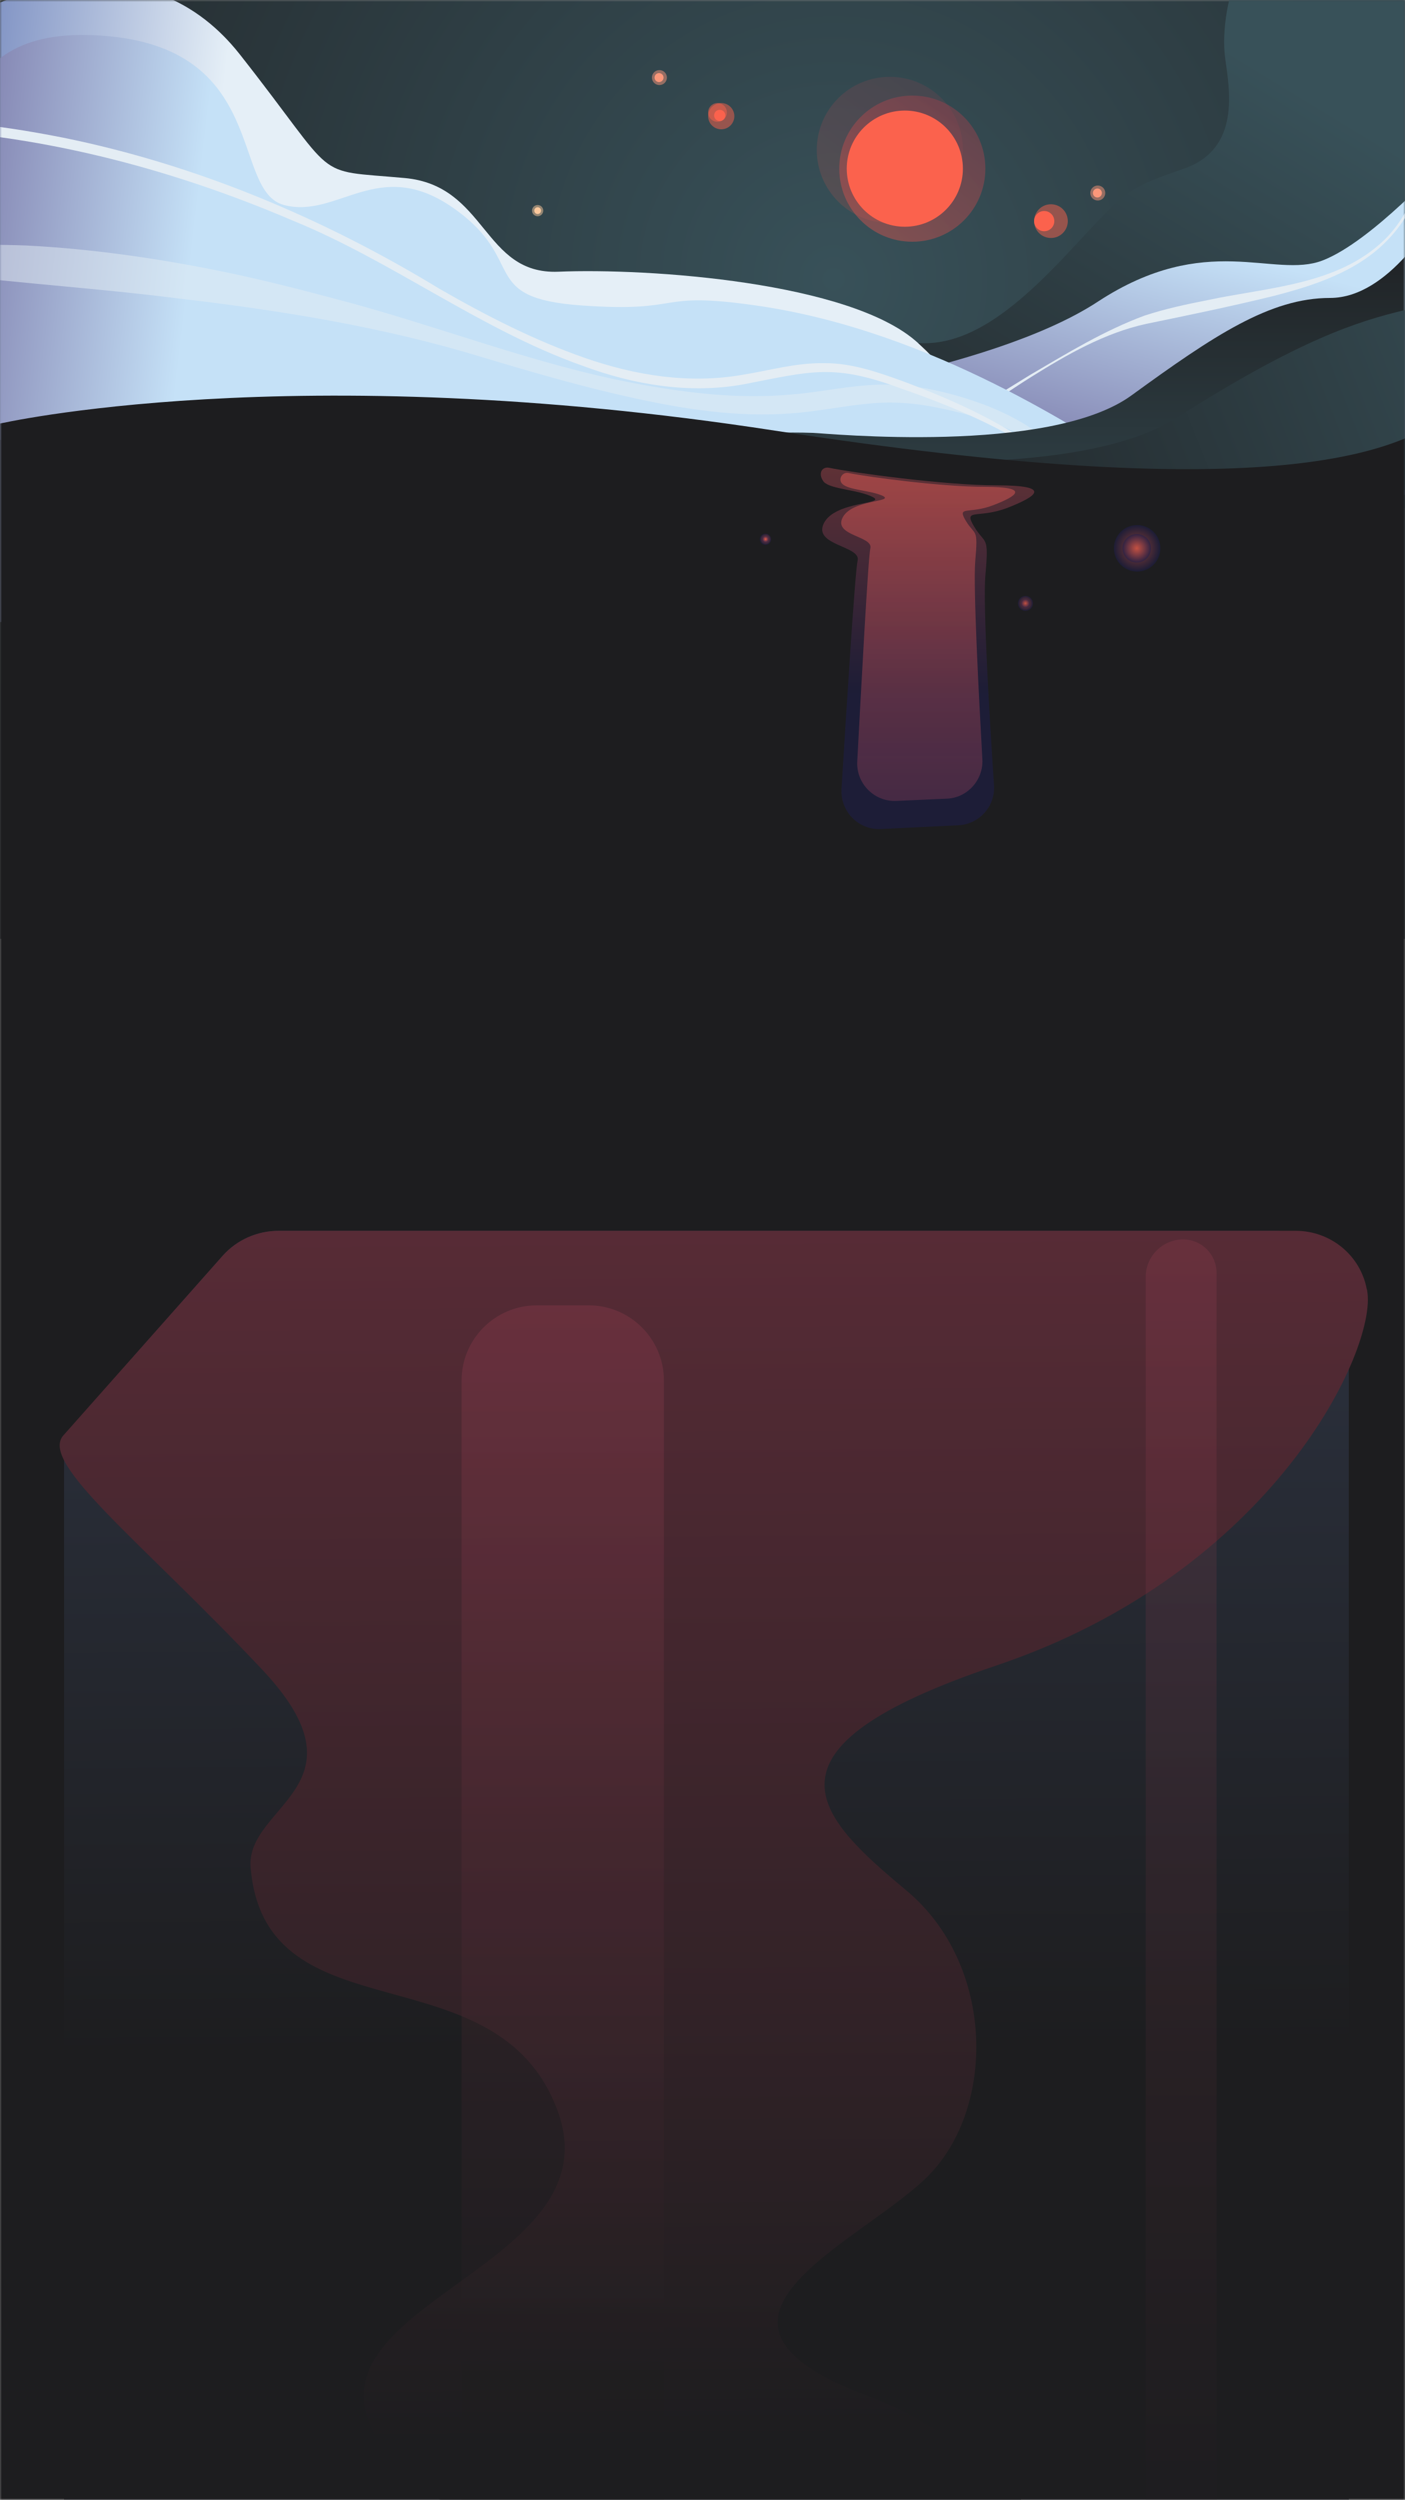<svg width="375" height="667" viewBox="0 0 375 667" fill="none" xmlns="http://www.w3.org/2000/svg">
<rect x="0" y="0" width="375" height="667" fill="#808080" stroke="none"/>
<g clip-path="url(#clip0_232_3020)">
<mask id="mask0_232_3020" style="mask-type:luminance" maskUnits="userSpaceOnUse" x="0" y="0" width="375" height="667">
<path d="M375 0H0V667H375V0Z" fill="white"/>
</mask>
<g mask="url(#mask0_232_3020)">
<path d="M476 -6.5H-96V250.5H476V-6.5Z" fill="url(#paint0_radial_232_3020)"/>
</g>
<mask id="mask1_232_3020" style="mask-type:luminance" maskUnits="userSpaceOnUse" x="0" y="0" width="375" height="667">
<path d="M375 0H0V667H375V0Z" fill="white"/>
</mask>
<g mask="url(#mask1_232_3020)">
<path d="M351 -20.5C333.2 -26.7 325.1 1.6 327 15.5C328.1 23.7 331.3 39.7 316 45C300.7 50.3 300.8 50.6 286 66.5C271.2 82.4 256.6 94.9 240.5 90.8C224.4 86.7 219.3 83.8 214.7 90C210.2 96.2 198.2 97 198.2 97C198.2 97 249 99.5 271 101.3C293.1 103 354.2 82 357.8 76.3C361.4 70.7 350.4 75.7 365.7 66.5C380.9 57.3 408.2 30.1 412.1 19.3C415.9 8.5 394.8 -18 394.8 -18L351 -20.5Z" fill="url(#paint1_linear_232_3020)"/>
</g>
<mask id="mask2_232_3020" style="mask-type:luminance" maskUnits="userSpaceOnUse" x="0" y="0" width="375" height="667">
<path d="M375 0H0V667H375V0Z" fill="white"/>
</mask>
<g mask="url(#mask2_232_3020)">
<path d="M198.1 107.7C200 107.5 264 99.5 293 80.5C322 61.5 340 74.5 353 69.5C366 64.5 385 43.5 385 43.5L386 131.5L254.1 138.1L198.1 107.7Z" fill="url(#paint2_linear_232_3020)"/>
</g>
<mask id="mask3_232_3020" style="mask-type:luminance" maskUnits="userSpaceOnUse" x="0" y="0" width="375" height="667">
<path d="M375 0H0V667H375V0Z" fill="white"/>
</mask>
<g mask="url(#mask3_232_3020)">
<path d="M260.9 108.6C260.8 108.5 260.7 108.5 260.7 108.5C262.8 107.7 265.8 105.6 267.7 104.5L275 100C284.9 94.2 294.7 88.2 305.5 84.2C311 82.4 316.6 81.2 322.2 80.1C338.5 76.6 357.2 76.1 369.7 63.8C373.7 59.8 376.5 54.7 378.4 49.4L379.3 49.8C377.1 55.1 374.2 60.2 370.1 64.3C362 72.6 350.4 76.3 339.4 79.1C328.3 81.8 317.2 84.1 306 86.4C294.9 88.8 284.8 94.6 275.2 100.6C270.7 103.4 266.2 106.6 261.6 109.3C261.1 109.5 260.5 109.9 260 109.5C260.1 109.4 260.9 108.6 260.9 108.6Z" fill="#E4EDF4"/>
</g>
<mask id="mask4_232_3020" style="mask-type:luminance" maskUnits="userSpaceOnUse" x="0" y="0" width="375" height="667">
<path d="M375 0H0V667H375V0Z" fill="white"/>
</mask>
<g mask="url(#mask4_232_3020)">
<path d="M-4 2.5C-4 2.5 37.2 -19.5 64 14.5C91.1 48.9 82.7 45.2 108 47.5C130 49.5 128.8 73.3 149 72.5C173 71.5 227.2 75.2 245 91.5C270 114.5 245.9 111.2 245.9 111.2L-45 118.5L-4 2.5Z" fill="url(#paint3_linear_232_3020)"/>
</g>
<mask id="mask5_232_3020" style="mask-type:luminance" maskUnits="userSpaceOnUse" x="0" y="0" width="375" height="667">
<path d="M375 0H0V667H375V0Z" fill="white"/>
</mask>
<g mask="url(#mask5_232_3020)">
<path d="M-46.2 58.3C-3 43.5 -18 6.5 27 9.5C72 12.5 61.5 50.9 75.8 54.7C90.1 58.5 101 41.5 121 55.5C141 69.5 127.3 79.5 155.2 81.5C183.1 83.5 174.4 77.6 201.7 81.5C249.7 88.3 290.5 116.8 299.9 122C320.2 133.2 -20.1 168.1 -20.1 168.1L-70.7 116.9L-46.2 58.3Z" fill="url(#paint4_linear_232_3020)"/>
</g>
<mask id="mask6_232_3020" style="mask-type:luminance" maskUnits="userSpaceOnUse" x="0" y="0" width="375" height="667">
<path d="M375 0H0V667H375V0Z" fill="white"/>
</mask>
<g mask="url(#mask6_232_3020)">
<g opacity="0.5">
<path d="M-35 69C-21.3 65.4 -7 65 7 65.5C24.5 66.4 41.9 68.9 59.1 72.4C69.4 74.5 79.6 77.1 89.7 79.8C116.6 86.8 142.6 97.3 170 102.4C183.5 104.9 197.2 106.5 210.8 105.3C217.7 104.8 224.5 103.3 231.5 102.8C242.3 101.9 253 104.4 263 108.1C271.2 111.3 279.5 115.9 284.6 123.4C285.6 124.9 286.4 126.5 286.8 128.4L285.8 128.6C285.3 127.1 284.3 125.7 283.2 124.4C280 120.5 275.7 117.7 271.1 115.4C265 112.4 258.4 110.5 251.8 109.1C245.1 107.6 238.5 107 231.8 107.7C225.1 108.3 218.2 109.8 211.1 110.3C197 111.4 182.8 109.2 169.1 106.2C155.4 103.2 142 99.3 128.7 95.3C102.2 87.2 74.8 82.8 47.3 79.6C26.9 77 6.3 75.7 -14.2 73.2C-21.1 72.3 -28 71.3 -35 70V69Z" fill="#E4EDF4"/>
</g>
</g>
<mask id="mask7_232_3020" style="mask-type:luminance" maskUnits="userSpaceOnUse" x="0" y="0" width="375" height="667">
<path d="M375 0H0V667H375V0Z" fill="white"/>
</mask>
<g mask="url(#mask7_232_3020)">
<path d="M-47.8 36.7C-46.7 34.2 -40 33.5 -37.5 33C-19.4 30.9 -1.1 33.2 16.7 36.7C52.3 43.9 86.3 58.2 117.2 77C129.7 84.2 142.6 90.8 156.1 95.5C169.6 100.2 184 102.5 198.2 100C205.2 98.9 212.3 96.8 219.8 96.9C227.2 96.8 234.3 99.3 241.2 101.8C254.8 106.9 268.2 112.9 279.7 121.9L279.4 122.3C267.6 114 254.1 108.4 240.6 103.7C222.6 97 216.7 99 198.7 102.5C184.2 105.2 169.2 102.7 155.5 97.6C128.1 87.9 104.8 69.7 78 58.8C44.8 44.6 9.3 35.5 -26.6 34.3C-32 34.2 -37.4 34.2 -42.7 35.1C-44 35.3 -45.3 35.6 -46.5 36.2C-46.9 36.4 -47.2 36.6 -47.3 36.9C-47.4 36.9 -47.8 36.7 -47.8 36.7Z" fill="#E4EDF4"/>
</g>
<mask id="mask8_232_3020" style="mask-type:luminance" maskUnits="userSpaceOnUse" x="0" y="0" width="375" height="667">
<path d="M375 0H0V667H375V0Z" fill="white"/>
</mask>
<g mask="url(#mask8_232_3020)">
<path d="M217 115.5C220.2 115.6 280 121.5 302 105.5C324 89.5 339 79.5 355 79.5C371 79.5 383 57.5 383 57.5L394 129.5C394 129.5 235 140.5 223 134.5C211 128.5 175 122.5 175 122.5C175 122.5 187 114.5 217 115.5Z" fill="url(#paint5_linear_232_3020)"/>
</g>
<mask id="mask9_232_3020" style="mask-type:luminance" maskUnits="userSpaceOnUse" x="0" y="0" width="375" height="667">
<path d="M375 0H0V667H375V0Z" fill="white"/>
</mask>
<g mask="url(#mask9_232_3020)">
<path d="M202 120.5C205 120.5 283.6 130.8 314 111.5C347 90.5 362.5 85.7 375.1 82.7C386.2 80.1 390 134.5 390 134.5L234 145.5L202 120.5Z" fill="url(#paint6_linear_232_3020)"/>
</g>
<mask id="mask10_232_3020" style="mask-type:luminance" maskUnits="userSpaceOnUse" x="0" y="0" width="375" height="667">
<path d="M375 0H0V667H375V0Z" fill="white"/>
</mask>
<g mask="url(#mask10_232_3020)">
<path d="M-0.4 113.1C-0.4 113.1 77.6 95 206.8 114.9C336 134.8 372.4 121.7 386.7 110.2C401 98.7 391 695.7 391 695.7H-19.3L-0.4 113.1Z" fill="url(#paint7_linear_232_3020)"/>
</g>
<mask id="mask11_232_3020" style="mask-type:luminance" maskUnits="userSpaceOnUse" x="0" y="0" width="375" height="667">
<path d="M375 0H0V667H375V0Z" fill="white"/>
</mask>
<g mask="url(#mask11_232_3020)">
<path d="M17.1 382.9V759.4H360V348.4C360 337.4 351 328.4 340 328.4H74.4C68.7 328.4 63.2 330.8 59.4 335.1L17.1 382.9Z" fill="url(#paint8_linear_232_3020)"/>
</g>
<mask id="mask12_232_3020" style="mask-type:luminance" maskUnits="userSpaceOnUse" x="0" y="0" width="375" height="667">
<path d="M375 0H0V667H375V0Z" fill="white"/>
</mask>
<g mask="url(#mask12_232_3020)">
<path d="M74.4 328.4C68.7 328.4 63.2 330.8 59.4 335.1L17 382.9C10.1 390.2 37.5 411 69.9 445.4C99.3 476.6 65.4 481.6 66.9 498.4C70.9 544.4 132.9 519.4 148.9 563.4C164.9 607.4 69.9 615.4 104.9 656.4C139.9 697.4 250.9 677.4 277.9 728.4C304.9 779.4 319.9 736.4 319.9 736.4C319.9 736.4 285.9 659.4 231.9 639.4C177.9 619.4 227.9 599.4 246.9 581.4C265.9 563.4 265.9 524.4 241.9 504.4C217.9 484.4 199.8 466.6 265.9 444.4C340.2 419.4 367.7 359.6 364.9 344.4C364.9 344.3 364.9 344.1 364.8 344C363.1 334.9 355.1 328.4 345.8 328.4H74.4Z" fill="url(#paint9_linear_232_3020)"/>
</g>
<mask id="mask13_232_3020" style="mask-type:luminance" maskUnits="userSpaceOnUse" x="0" y="0" width="375" height="667">
<path d="M375 0H0V667H375V0Z" fill="white"/>
</mask>
<g mask="url(#mask13_232_3020)">
<path opacity="0.3" d="M177.2 668H123.2V368.3C123.2 357.3 132.2 348.3 143.2 348.3H157.2C168.2 348.3 177.2 357.3 177.2 368.3V668Z" fill="url(#paint10_linear_232_3020)"/>
</g>
<mask id="mask14_232_3020" style="mask-type:luminance" maskUnits="userSpaceOnUse" x="0" y="0" width="375" height="667">
<path d="M375 0H0V667H375V0Z" fill="white"/>
</mask>
<g mask="url(#mask14_232_3020)">
<path opacity="0.2" d="M324.7 715.9H305.8V340.7C305.8 335.2 310.3 330.7 315.8 330.7C320.7 330.7 324.7 334.7 324.7 339.6V715.9Z" fill="url(#paint11_linear_232_3020)"/>
</g>
<mask id="mask15_232_3020" style="mask-type:luminance" maskUnits="userSpaceOnUse" x="0" y="0" width="375" height="667">
<path d="M375 0H0V667H375V0Z" fill="white"/>
</mask>
<g mask="url(#mask15_232_3020)">
<path opacity="0.5" d="M219.1 126.2C219.2 125.2 220.2 124.6 221.2 124.8C227.5 126.1 252.2 129.5 266 129.5C281 129.5 276.8 132.4 268.9 135.5C261 138.5 257 135.5 260 140.5C263 145.5 264 142.5 263 153.5C262.3 161.5 264.2 193 265.3 209.5C265.7 215.1 261.4 219.9 255.8 220.2L235.1 221.2C229.2 221.5 224.3 216.6 224.6 210.6C225.8 191.1 228.2 152.6 228.9 149.6C229.9 145.6 216.9 145.6 219.9 139.6C222.9 133.6 236.9 134.6 232.9 132.6C228.9 130.6 221.9 130.6 219.9 128.6C219.2 127.7 219 126.9 219.1 126.2Z" fill="url(#paint12_linear_232_3020)"/>
</g>
<mask id="mask16_232_3020" style="mask-type:luminance" maskUnits="userSpaceOnUse" x="0" y="0" width="375" height="667">
<path d="M375 0H0V667H375V0Z" fill="white"/>
</mask>
<g mask="url(#mask16_232_3020)">
<path opacity="0.7" d="M224.8 129.1C223.6 127.9 224.8 125.9 226.4 126.2C232.4 127.4 251.7 129.9 262.7 129.9C275 129.9 271.6 132.3 265.1 134.8C258.6 137.3 255.3 134.8 257.8 139C260.3 143.1 261.1 140.6 260.3 149.7C259.7 156.3 261.3 186.5 262.2 202.6C262.5 208.1 258.2 212.9 252.7 213.1L239.3 213.7C233.4 214 228.5 209.1 228.8 203.2C229.8 184.6 231.7 148.8 232.3 146.3C233.1 143 222.4 143 224.9 138.1C227.4 133.2 238.9 134 235.6 132.3C232.3 130.8 226.5 130.8 224.8 129.1Z" fill="url(#paint13_linear_232_3020)"/>
</g>
<mask id="mask17_232_3020" style="mask-type:luminance" maskUnits="userSpaceOnUse" x="0" y="0" width="375" height="667">
<path d="M375 0H0V667H375V0Z" fill="white"/>
</mask>
<g mask="url(#mask17_232_3020)">
<path opacity="0.5" d="M243.5 64.5C254.27 64.5 263 55.77 263 45C263 34.23 254.27 25.5 243.5 25.5C232.73 25.5 224 34.23 224 45C224 55.77 232.73 64.5 243.5 64.5Z" fill="url(#paint14_linear_232_3020)"/>
</g>
<mask id="mask18_232_3020" style="mask-type:luminance" maskUnits="userSpaceOnUse" x="0" y="0" width="375" height="667">
<path d="M375 0H0V667H375V0Z" fill="white"/>
</mask>
<g mask="url(#mask18_232_3020)">
<path opacity="0.2" d="M237.5 59.5C248.27 59.5 257 50.77 257 40C257 29.23 248.27 20.5 237.5 20.5C226.73 20.5 218 29.23 218 40C218 50.77 226.73 59.5 237.5 59.5Z" fill="url(#paint15_linear_232_3020)"/>
</g>
<mask id="mask19_232_3020" style="mask-type:luminance" maskUnits="userSpaceOnUse" x="0" y="0" width="375" height="667">
<path d="M375 0H0V667H375V0Z" fill="white"/>
</mask>
<g mask="url(#mask19_232_3020)">
<path d="M241.5 60.5C250.06 60.5 257 53.56 257 45C257 36.44 250.06 29.5 241.5 29.5C232.94 29.5 226 36.44 226 45C226 53.56 232.94 60.5 241.5 60.5Z" fill="#FB624D"/>
</g>
<mask id="mask20_232_3020" style="mask-type:luminance" maskUnits="userSpaceOnUse" x="0" y="0" width="375" height="667">
<path d="M375 0H0V667H375V0Z" fill="white"/>
</mask>
<g mask="url(#mask20_232_3020)">
<path opacity="0.5" d="M280.5 63.5C282.985 63.5 285 61.485 285 59C285 56.515 282.985 54.5 280.5 54.5C278.015 54.5 276 56.515 276 59C276 61.485 278.015 63.5 280.5 63.5Z" fill="#FB624D"/>
</g>
<mask id="mask21_232_3020" style="mask-type:luminance" maskUnits="userSpaceOnUse" x="0" y="0" width="375" height="667">
<path d="M375 0H0V667H375V0Z" fill="white"/>
</mask>
<g mask="url(#mask21_232_3020)">
<path d="M278.7 61.7C280.191 61.7 281.4 60.491 281.4 59C281.4 57.509 280.191 56.3 278.7 56.3C277.209 56.3 276 57.509 276 59C276 60.491 277.209 61.7 278.7 61.7Z" fill="#FB624D"/>
</g>
<mask id="mask22_232_3020" style="mask-type:luminance" maskUnits="userSpaceOnUse" x="0" y="0" width="375" height="667">
<path d="M375 0H0V667H375V0Z" fill="white"/>
</mask>
<g mask="url(#mask22_232_3020)">
<path opacity="0.5" d="M293 53.5C294.105 53.5 295 52.605 295 51.5C295 50.395 294.105 49.5 293 49.5C291.895 49.5 291 50.395 291 51.5C291 52.605 291.895 53.5 293 53.5Z" fill="#FB977A"/>
</g>
<mask id="mask23_232_3020" style="mask-type:luminance" maskUnits="userSpaceOnUse" x="0" y="0" width="375" height="667">
<path d="M375 0H0V667H375V0Z" fill="white"/>
</mask>
<g mask="url(#mask23_232_3020)">
<path d="M292.9 52.7C293.563 52.7 294.1 52.163 294.1 51.5C294.1 50.837 293.563 50.3 292.9 50.3C292.237 50.3 291.7 50.837 291.7 51.5C291.7 52.163 292.237 52.7 292.9 52.7Z" fill="#FB977A"/>
</g>
<mask id="mask24_232_3020" style="mask-type:luminance" maskUnits="userSpaceOnUse" x="0" y="0" width="375" height="667">
<path d="M375 0H0V667H375V0Z" fill="white"/>
</mask>
<g mask="url(#mask24_232_3020)">
<path opacity="0.5" d="M191.5 32.5C192.881 32.5 194 31.381 194 30C194 28.619 192.881 27.5 191.5 27.5C190.119 27.5 189 28.619 189 30C189 31.381 190.119 32.5 191.5 32.5Z" fill="#FB624D"/>
</g>
<mask id="mask25_232_3020" style="mask-type:luminance" maskUnits="userSpaceOnUse" x="0" y="0" width="375" height="667">
<path d="M375 0H0V667H375V0Z" fill="white"/>
</mask>
<g mask="url(#mask25_232_3020)">
<path opacity="0.5" d="M192.5 34.5C194.433 34.5 196 32.933 196 31C196 29.067 194.433 27.5 192.5 27.5C190.567 27.5 189 29.067 189 31C189 32.933 190.567 34.5 192.5 34.5Z" fill="#FB624D"/>
</g>
<mask id="mask26_232_3020" style="mask-type:luminance" maskUnits="userSpaceOnUse" x="0" y="0" width="375" height="667">
<path d="M375 0H0V667H375V0Z" fill="white"/>
</mask>
<g mask="url(#mask26_232_3020)">
<path d="M192.1 32.3C192.929 32.3 193.6 31.628 193.6 30.8C193.6 29.972 192.929 29.3 192.1 29.3C191.272 29.3 190.6 29.972 190.6 30.8C190.6 31.628 191.272 32.3 192.1 32.3Z" fill="#FB624D"/>
</g>
<mask id="mask27_232_3020" style="mask-type:luminance" maskUnits="userSpaceOnUse" x="0" y="0" width="375" height="667">
<path d="M375 0H0V667H375V0Z" fill="white"/>
</mask>
<g mask="url(#mask27_232_3020)">
<path opacity="0.5" d="M176 22.7C177.105 22.7 178 21.805 178 20.7C178 19.595 177.105 18.7 176 18.7C174.895 18.7 174 19.595 174 20.7C174 21.805 174.895 22.7 176 22.7Z" fill="#FB977A"/>
</g>
<mask id="mask28_232_3020" style="mask-type:luminance" maskUnits="userSpaceOnUse" x="0" y="0" width="375" height="667">
<path d="M375 0H0V667H375V0Z" fill="white"/>
</mask>
<g mask="url(#mask28_232_3020)">
<path d="M175.9 21.9C176.563 21.9 177.1 21.363 177.1 20.7C177.1 20.037 176.563 19.5 175.9 19.5C175.237 19.5 174.7 20.037 174.7 20.7C174.7 21.363 175.237 21.9 175.9 21.9Z" fill="#FB977A"/>
</g>
<mask id="mask29_232_3020" style="mask-type:luminance" maskUnits="userSpaceOnUse" x="0" y="0" width="375" height="667">
<path d="M375 0H0V667H375V0Z" fill="white"/>
</mask>
<g mask="url(#mask29_232_3020)">
<path opacity="0.5" d="M143.5 57.7C144.328 57.7 145 57.028 145 56.2C145 55.371 144.328 54.7 143.5 54.7C142.672 54.7 142 55.371 142 56.2C142 57.028 142.672 57.7 143.5 57.7Z" fill="#FBC99D"/>
</g>
<mask id="mask30_232_3020" style="mask-type:luminance" maskUnits="userSpaceOnUse" x="0" y="0" width="375" height="667">
<path d="M375 0H0V667H375V0Z" fill="white"/>
</mask>
<g mask="url(#mask30_232_3020)">
<path d="M143.5 57.1C143.997 57.1 144.4 56.697 144.4 56.2C144.4 55.703 143.997 55.3 143.5 55.3C143.003 55.3 142.6 55.703 142.6 56.2C142.6 56.697 143.003 57.1 143.5 57.1Z" fill="#FBC99D"/>
</g>
<mask id="mask31_232_3020" style="mask-type:luminance" maskUnits="userSpaceOnUse" x="0" y="0" width="375" height="667">
<path d="M375 0H0V667H375V0Z" fill="white"/>
</mask>
<g mask="url(#mask31_232_3020)">
<path opacity="0.7" d="M204.3 145.4C205.128 145.4 205.8 144.728 205.8 143.9C205.8 143.072 205.128 142.4 204.3 142.4C203.472 142.4 202.8 143.072 202.8 143.9C202.8 144.728 203.472 145.4 204.3 145.4Z" fill="url(#paint16_radial_232_3020)"/>
</g>
<mask id="mask32_232_3020" style="mask-type:luminance" maskUnits="userSpaceOnUse" x="0" y="0" width="375" height="667">
<path d="M375 0H0V667H375V0Z" fill="white"/>
</mask>
<g mask="url(#mask32_232_3020)">
<path opacity="0.7" d="M204.3 144.8C204.797 144.8 205.2 144.397 205.2 143.9C205.2 143.403 204.797 143 204.3 143C203.803 143 203.4 143.403 203.4 143.9C203.4 144.397 203.803 144.8 204.3 144.8Z" fill="url(#paint17_radial_232_3020)"/>
</g>
<mask id="mask33_232_3020" style="mask-type:luminance" maskUnits="userSpaceOnUse" x="0" y="0" width="375" height="667">
<path d="M375 0H0V667H375V0Z" fill="white"/>
</mask>
<g mask="url(#mask33_232_3020)">
<path opacity="0.5" d="M273.7 163C274.805 163 275.7 162.105 275.7 161C275.7 159.895 274.805 159 273.7 159C272.595 159 271.7 159.895 271.7 161C271.7 162.105 272.595 163 273.7 163Z" fill="url(#paint18_radial_232_3020)"/>
</g>
<mask id="mask34_232_3020" style="mask-type:luminance" maskUnits="userSpaceOnUse" x="0" y="0" width="375" height="667">
<path d="M375 0H0V667H375V0Z" fill="white"/>
</mask>
<g mask="url(#mask34_232_3020)">
<path opacity="0.5" d="M273.7 162.2C274.363 162.2 274.9 161.663 274.9 161C274.9 160.337 274.363 159.8 273.7 159.8C273.037 159.8 272.5 160.337 272.5 161C272.5 161.663 273.037 162.2 273.7 162.2Z" fill="url(#paint19_radial_232_3020)"/>
</g>
<mask id="mask35_232_3020" style="mask-type:luminance" maskUnits="userSpaceOnUse" x="0" y="0" width="375" height="667">
<path d="M375 0H0V667H375V0Z" fill="white"/>
</mask>
<g mask="url(#mask35_232_3020)">
<path opacity="0.5" d="M303.5 152.5C306.924 152.5 309.7 149.724 309.7 146.3C309.7 142.876 306.924 140.1 303.5 140.1C300.076 140.1 297.3 142.876 297.3 146.3C297.3 149.724 300.076 152.5 303.5 152.5Z" fill="url(#paint20_radial_232_3020)"/>
</g>
<mask id="mask36_232_3020" style="mask-type:luminance" maskUnits="userSpaceOnUse" x="0" y="0" width="375" height="667">
<path d="M375 0H0V667H375V0Z" fill="white"/>
</mask>
<g mask="url(#mask36_232_3020)">
<path opacity="0.5" d="M303.4 150.1C305.499 150.1 307.2 148.399 307.2 146.3C307.2 144.201 305.499 142.5 303.4 142.5C301.301 142.5 299.6 144.201 299.6 146.3C299.6 148.399 301.301 150.1 303.4 150.1Z" fill="url(#paint21_radial_232_3020)"/>
</g>
</g>
<defs>
<radialGradient id="paint0_radial_232_3020" cx="0" cy="0" r="1" gradientUnits="userSpaceOnUse" gradientTransform="translate(222.336 74.758) scale(315.508 315.508)">
<stop stop-color="#385159"/>
<stop offset="1" stop-color="#1D1D1F"/>
</radialGradient>
<linearGradient id="paint1_linear_232_3020" x1="240.778" y1="190.98" x2="343.692" y2="21.96" gradientUnits="userSpaceOnUse">
<stop stop-color="#1D1D1F"/>
<stop offset="1" stop-color="#385159"/>
</linearGradient>
<linearGradient id="paint2_linear_232_3020" x1="276.914" y1="180.622" x2="306.272" y2="62.435" gradientUnits="userSpaceOnUse">
<stop stop-color="#42296D"/>
<stop offset="1" stop-color="#C5E1F7"/>
</linearGradient>
<linearGradient id="paint3_linear_232_3020" x1="-41.595" y1="53.091" x2="55.001" y2="64.416" gradientUnits="userSpaceOnUse">
<stop stop-color="#4C63A9"/>
<stop offset="1" stop-color="#E5EFF7"/>
</linearGradient>
<linearGradient id="paint4_linear_232_3020" x1="-71.654" y1="79.927" x2="48.163" y2="93.974" gradientUnits="userSpaceOnUse">
<stop stop-color="#42296D"/>
<stop offset="1" stop-color="#C5E1F7"/>
</linearGradient>
<linearGradient id="paint5_linear_232_3020" x1="284.5" y1="54.55" x2="284.5" y2="172.428" gradientUnits="userSpaceOnUse">
<stop stop-color="#1D1D1F"/>
<stop offset="0.338" stop-color="#262F33"/>
<stop offset="1" stop-color="#385159"/>
</linearGradient>
<linearGradient id="paint6_linear_232_3020" x1="211.41" y1="161.172" x2="426.763" y2="75.449" gradientUnits="userSpaceOnUse">
<stop stop-color="#1D1D1F"/>
<stop offset="0.338" stop-color="#262F33"/>
<stop offset="1" stop-color="#385159"/>
</linearGradient>
<linearGradient id="paint7_linear_232_3020" x1="187.482" y1="83.488" x2="187.482" y2="966.421" gradientUnits="userSpaceOnUse">
<stop stop-color="#1D1D1F"/>
<stop offset="1" stop-color="#1D1D1F"/>
</linearGradient>
<linearGradient id="paint8_linear_232_3020" x1="188.481" y1="547.453" x2="185.993" y2="259.664" gradientUnits="userSpaceOnUse">
<stop stop-color="#1D1D1F"/>
<stop offset="1" stop-color="#31394A"/>
</linearGradient>
<linearGradient id="paint9_linear_232_3020" x1="192.714" y1="651.511" x2="187.767" y2="-15.475" gradientUnits="userSpaceOnUse">
<stop stop-color="#1D1D1F"/>
<stop offset="1" stop-color="#953A4E"/>
</linearGradient>
<linearGradient id="paint10_linear_232_3020" x1="150.23" y1="636.008" x2="150.23" y2="308.801" gradientUnits="userSpaceOnUse">
<stop stop-color="#1D1D1F"/>
<stop offset="1" stop-color="#AB4359"/>
</linearGradient>
<linearGradient id="paint11_linear_232_3020" x1="315.305" y1="677.321" x2="315.305" y2="283.172" gradientUnits="userSpaceOnUse">
<stop stop-color="#1D1D1F"/>
<stop offset="1" stop-color="#BF4A64"/>
</linearGradient>
<linearGradient id="paint12_linear_232_3020" x1="247.57" y1="84.424" x2="247.57" y2="184.929" gradientUnits="userSpaceOnUse">
<stop stop-color="#FB624D"/>
<stop offset="1" stop-color="#1D1D4F"/>
</linearGradient>
<linearGradient id="paint13_linear_232_3020" x1="247.677" y1="72.924" x2="247.677" y2="281.615" gradientUnits="userSpaceOnUse">
<stop stop-color="#FB624D"/>
<stop offset="1" stop-color="#1D1D4F" stop-opacity="0.7"/>
</linearGradient>
<linearGradient id="paint14_linear_232_3020" x1="211.146" y1="88.138" x2="304.874" y2="-36.832" gradientUnits="userSpaceOnUse">
<stop stop-color="#FB624D"/>
<stop offset="1" stop-color="#1D1D4F"/>
</linearGradient>
<linearGradient id="paint15_linear_232_3020" x1="205.146" y1="83.138" x2="298.874" y2="-41.832" gradientUnits="userSpaceOnUse">
<stop stop-color="#FB624D"/>
<stop offset="1" stop-color="#1D1D4F"/>
</linearGradient>
<radialGradient id="paint16_radial_232_3020" cx="0" cy="0" r="1" gradientUnits="userSpaceOnUse" gradientTransform="translate(204.349 143.857) scale(1.502)">
<stop stop-color="#FB624D"/>
<stop offset="1" stop-color="#1D1D4F" stop-opacity="0.7"/>
</radialGradient>
<radialGradient id="paint17_radial_232_3020" cx="0" cy="0" r="1" gradientUnits="userSpaceOnUse" gradientTransform="translate(204.332 143.857) scale(0.912)">
<stop stop-color="#FB624D"/>
<stop offset="1" stop-color="#1D1D4F" stop-opacity="0.7"/>
</radialGradient>
<radialGradient id="paint18_radial_232_3020" cx="0" cy="0" r="1" gradientUnits="userSpaceOnUse" gradientTransform="translate(273.707 160.974) scale(2.018)">
<stop stop-color="#FB624D"/>
<stop offset="1" stop-color="#1D1D4F"/>
</radialGradient>
<radialGradient id="paint19_radial_232_3020" cx="0" cy="0" r="1" gradientUnits="userSpaceOnUse" gradientTransform="translate(273.685 160.974) scale(1.225)">
<stop stop-color="#FB624D"/>
<stop offset="1" stop-color="#1D1D4F"/>
</radialGradient>
<radialGradient id="paint20_radial_232_3020" cx="0" cy="0" r="1" gradientUnits="userSpaceOnUse" gradientTransform="translate(303.455 146.29) scale(6.185 6.185)">
<stop stop-color="#FB624D"/>
<stop offset="1" stop-color="#1D1D4F"/>
</radialGradient>
<radialGradient id="paint21_radial_232_3020" cx="0" cy="0" r="1" gradientUnits="userSpaceOnUse" gradientTransform="translate(303.387 146.291) scale(3.755)">
<stop stop-color="#FB624D"/>
<stop offset="1" stop-color="#1D1D4F"/>
</radialGradient>
<clipPath id="clip0_232_3020">
<rect width="375" height="667" fill="white"/>
</clipPath>
</defs>
</svg>
